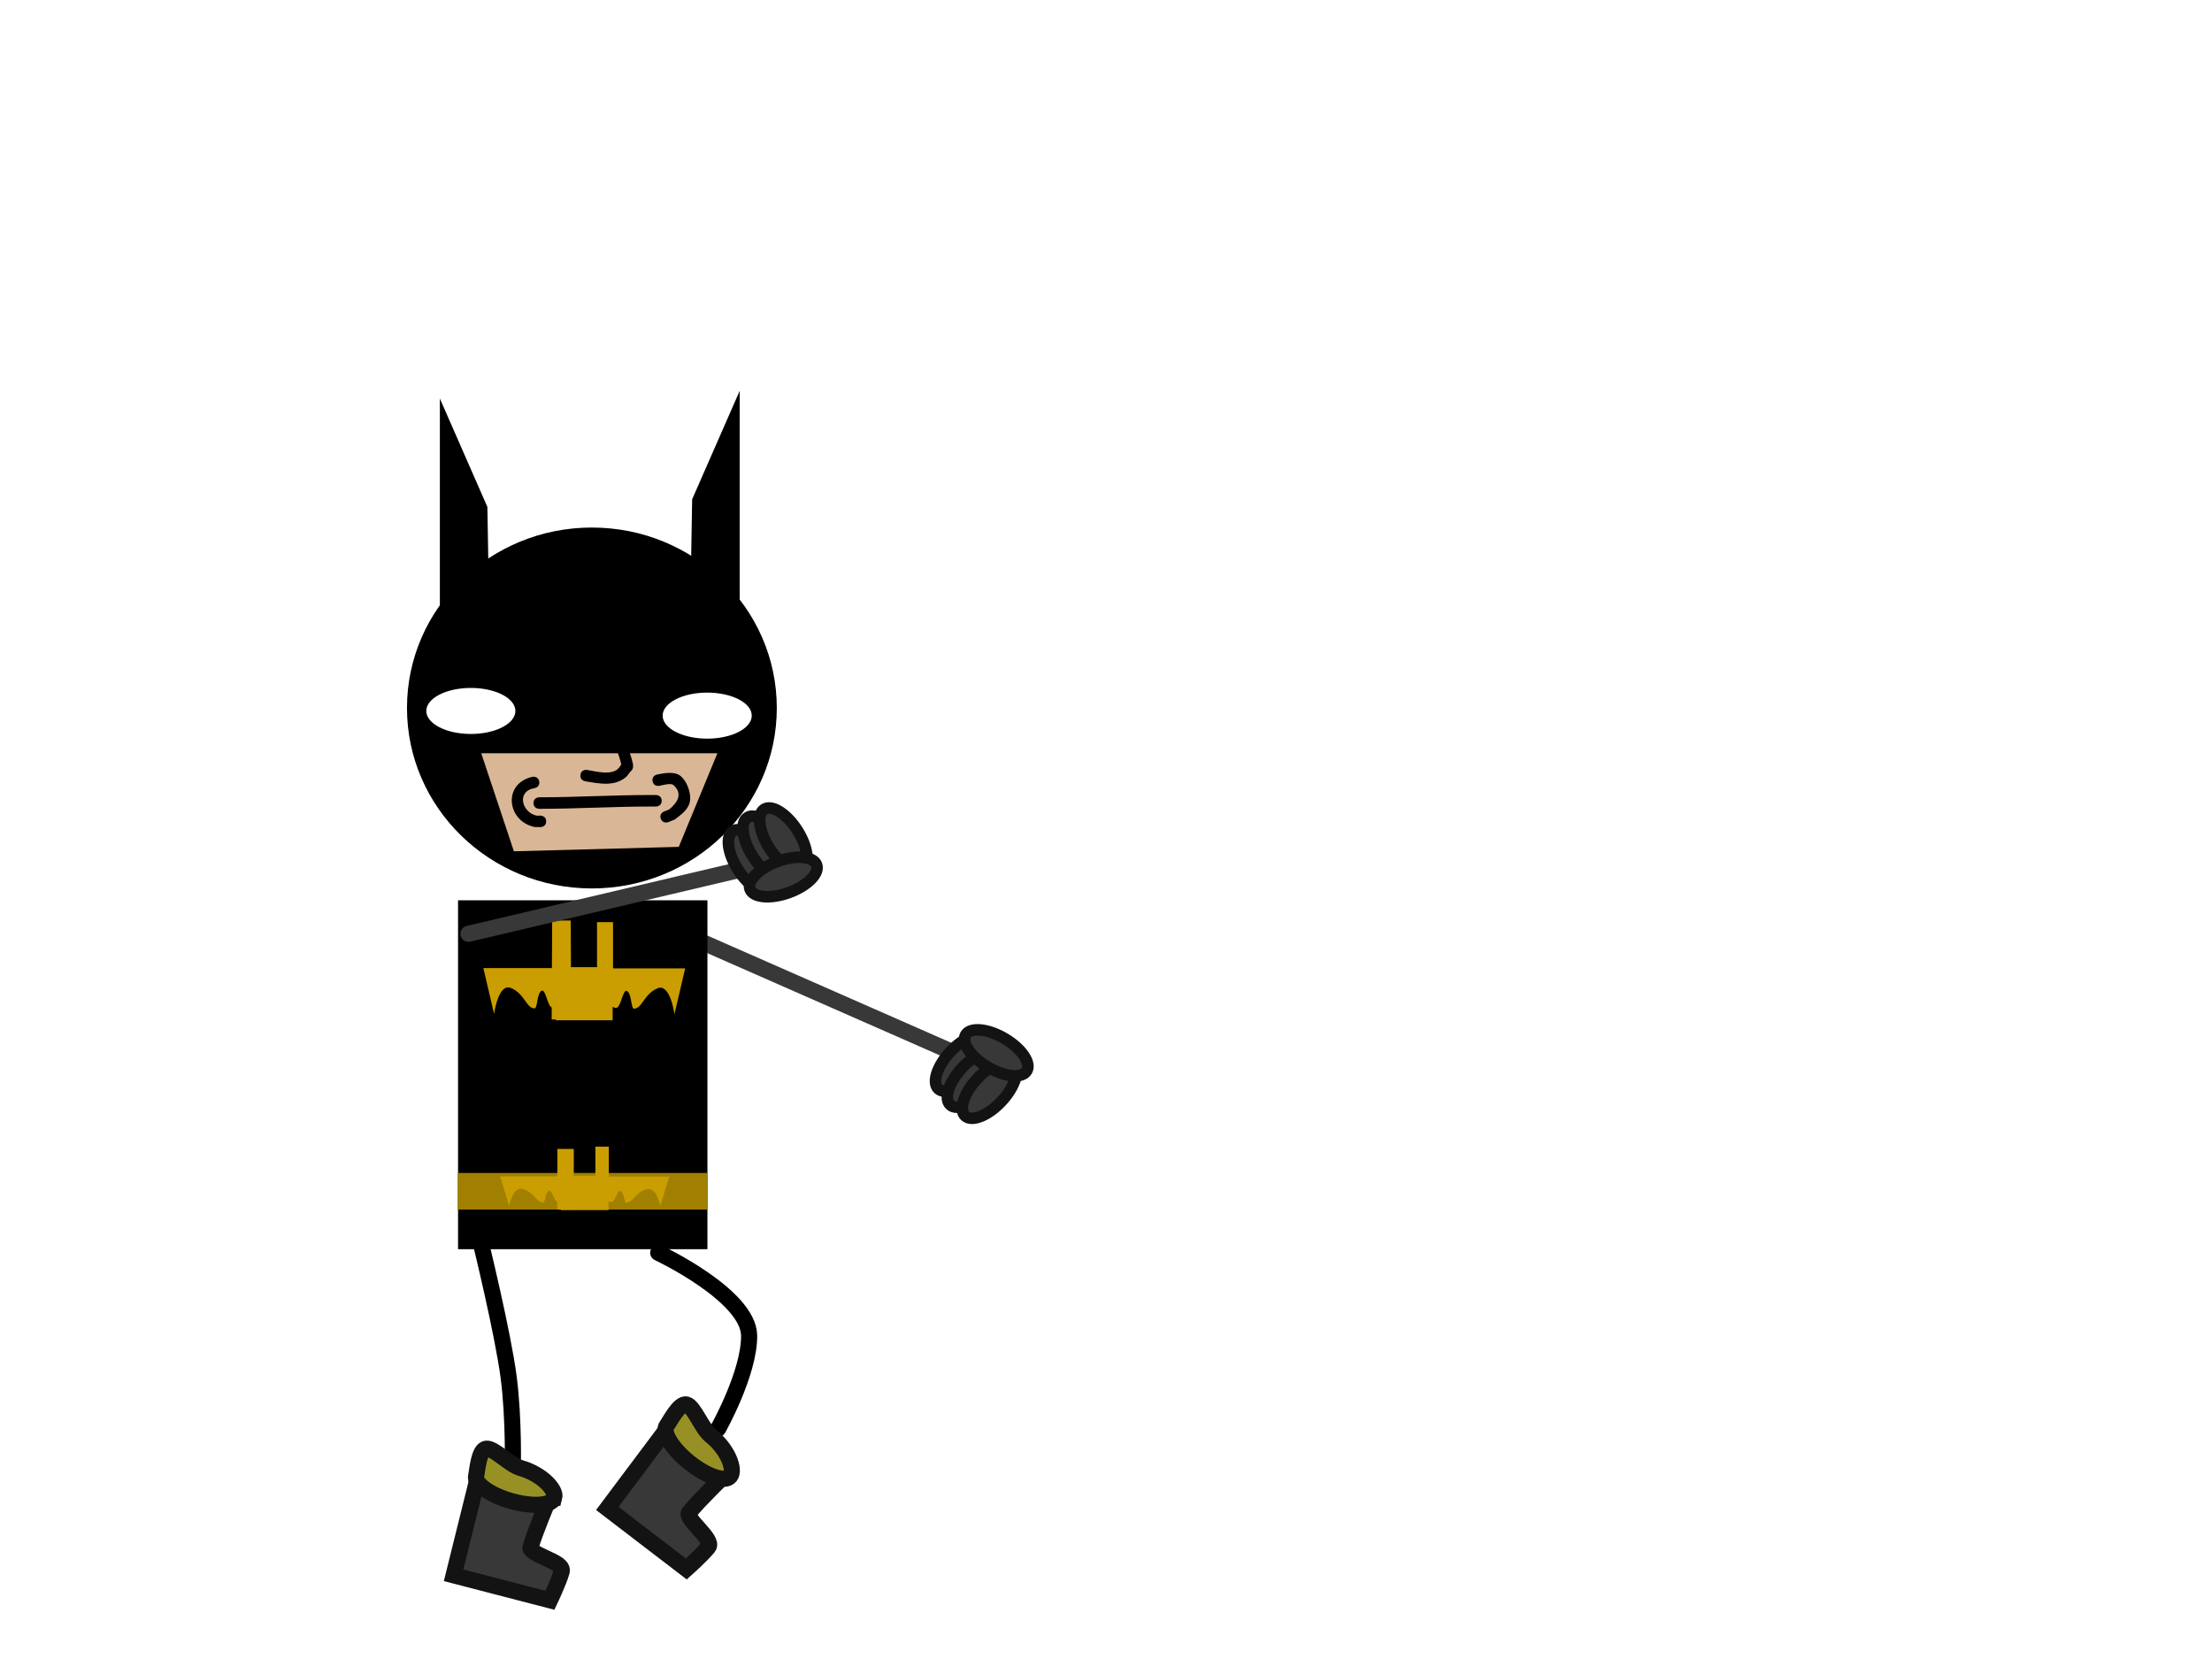 <svg version="1.1" xmlns="http://www.w3.org/2000/svg" xmlns:xlink="http://www.w3.org/1999/xlink" width="480" height="360" viewBox="0,0,480,360"><g data-paper-data="{&quot;isPaintingLayer&quot;:true}" fill-rule="nonzero" stroke-linejoin="miter" stroke-miterlimit="10" stroke-dasharray="" stroke-dashoffset="0" style="mix-blend-mode: normal"><path d="M0,360v-360h480v360z" fill="#ffffff" stroke="none" stroke-width="0" stroke-linecap="butt"/><g><path d="M206.688,228.308l-55.449,-24.378" data-paper-data="{&quot;index&quot;:null}" fill="none" stroke="#383838" stroke-width="3.5" stroke-linecap="round"/><g data-paper-data="{&quot;index&quot;:null}" fill="#393839" stroke="#131313" stroke-width="2.5" stroke-linecap="butt"><path d="M206.248,228.201c2.903,-3.104 6.434,-4.519 7.885,-3.161c1.452,1.358 0.275,4.975 -2.628,8.079c-2.903,3.104 -6.434,4.519 -7.885,3.161c-1.452,-1.358 -0.275,-4.975 2.628,-8.079z"/><path d="M208.823,231.677c2.903,-3.104 6.434,-4.519 7.885,-3.161c1.452,1.358 0.275,4.975 -2.628,8.079c-2.903,3.104 -6.434,4.519 -7.885,3.161c-1.452,-1.358 -0.275,-4.975 2.628,-8.079z"/><path d="M212.064,234.077c2.903,-3.104 6.434,-4.519 7.885,-3.161c1.452,1.358 0.275,4.975 -2.628,8.079c-2.903,3.104 -6.434,4.519 -7.885,3.161c-1.452,-1.358 -0.275,-4.975 2.628,-8.079z"/><path d="M209.549,224.553c1.009,-1.713 4.795,-1.353 8.457,0.804c3.662,2.157 5.813,5.294 4.804,7.007c-1.009,1.713 -4.795,1.353 -8.457,-0.804c-3.662,-2.157 -5.813,-5.294 -4.804,-7.007z" data-paper-data="{&quot;index&quot;:null}"/></g></g><path d="M142.832,271.847c0,0 19.648,9.25 19.727,17.994c0.073,8.121 -6.723,20.191 -6.723,20.191" fill="none" stroke="#000000" stroke-width="3.5" stroke-linecap="round"/><path d="M104.211,269.2c0,0 4.908,19.976 6.164,29.642c1.203,9.256 0.89,20.242 0.89,20.242" fill="none" stroke="#000000" stroke-width="3.5" stroke-linecap="round"/><g data-paper-data="{&quot;index&quot;:null}" stroke="#121312" stroke-width="3.5" stroke-linecap="butt"><path d="M98.428,341.835l5.323,-21.455l15.453,4.65c0,0 -3.127,7.37 -4.077,10.712c-0.266,0.934 2.624,1.974 4.678,3.014c1.447,0.733 2.319,1.424 2.081,2.261c-0.633,2.226 -2.549,6.243 -2.549,6.243z" fill="#383838"/><path d="M120.275,325.021c-0.487,1.714 -4.677,2.026 -9.359,0.695c-4.682,-1.331 -8.082,-3.799 -7.594,-5.513c0.24,-0.845 0.555,-5.712 2.209,-5.847c1.703,-0.139 5.047,3.522 7.422,4.197c4.682,1.331 7.81,4.754 7.323,6.468z" fill="#979025"/></g><g stroke="#121312" stroke-width="3.5" stroke-linecap="butt"><path d="M131.783,327.328l13.256,-17.69l12.424,10.299c0,0 -5.749,5.571 -7.925,8.28c-1.037,1.291 5.491,5.849 4.172,7.491c-1.45,1.804 -4.778,4.759 -4.778,4.759z" fill="#383838"/><path d="M158.453,320.345c-1.116,1.389 -5.097,0.045 -8.891,-3.003c-3.794,-3.048 -5.965,-6.645 -4.849,-8.035c0.55,-0.685 2.735,-5.046 4.311,-4.526c1.622,0.535 3.278,5.209 5.202,6.755c3.794,3.048 5.343,7.419 4.227,8.809z" fill="#979025"/></g><g stroke="none" stroke-width="0" stroke-linecap="butt"><path d="M99.394,271.075v-75.712h54.116v75.712z" fill="#000000"/><path d="M99.311,262.475v-7.944h54.116v7.944z" fill="#a17f00"/><g fill="#ca9e00"><path d="M120.949,262.473v-13.157h3.56v13.157z"/><path d="M121.686,262.584v-7.447h10.356v7.447z"/><path d="M129.201,259.991v-11.171h2.913v11.171z"/><path d="M129.566,258.298v-2.991h15.667l-1.949,6.424c0,0 -0.76,-4.379 -3.071,-3.636c-2.5,0.805 -2.791,2.86 -4.293,2.86c-0.549,0 -0.412,-2.128 -1.263,-2.47c-0.801,-0.322 -1.082,2.358 -1.986,2.365c-1.294,0.01 -3.105,-2.553 -3.105,-2.553z"/><path d="M121.092,260.812c-0.903,-0.007 -1.184,-2.687 -1.986,-2.365c-0.851,0.342 -0.714,2.47 -1.263,2.47c-1.501,0 -1.793,-2.056 -4.293,-2.86c-2.311,-0.744 -3.071,3.636 -3.071,3.636l-1.949,-6.424h15.667v2.991c0,0 -1.811,2.563 -3.105,2.553z" data-paper-data="{&quot;index&quot;:null}"/></g><g fill="#ca9e00"><path d="M119.708,221.225l0.111,-21.464h4.026l0.111,21.464z"/><path d="M120.587,221.396v-11.522h12.356v11.522z"/><path d="M129.554,217.384v-17.283h3.475v17.283z"/><path d="M129.989,214.766v-4.627h18.693l-2.326,9.94c0,0 -0.907,-6.776 -3.665,-5.625c-2.983,1.245 -3.331,4.426 -5.122,4.426c-0.655,0 -0.492,-3.293 -1.507,-3.822c-0.956,-0.498 -1.291,3.649 -2.369,3.659c-1.543,0.015 -3.705,-3.95 -3.705,-3.95z"/><path d="M119.879,218.654c-1.078,-0.011 -1.413,-4.157 -2.369,-3.659c-1.015,0.529 -0.852,3.822 -1.507,3.822c-1.791,0 -2.139,-3.181 -5.122,-4.426c-2.757,-1.151 -3.665,5.625 -3.665,5.625l-2.326,-9.94h18.693v4.627c0,0 -2.161,3.965 -3.705,3.95z" data-paper-data="{&quot;index&quot;:null}"/></g></g><g stroke="none" stroke-linecap="butt"><path d="M168.564,153.632c0,21.626 -17.964,39.158 -40.125,39.158c-22.16,0 -40.125,-17.532 -40.125,-39.158c0,-21.626 17.964,-39.158 40.125,-39.158c22.16,0 40.125,17.532 40.125,39.158z" fill="#000000" stroke-width="0"/><path d="M149.549,146.38l0.645,-38.03l10.313,-23.527v61.557z" fill="#000000" stroke-width="0"/><path d="M95.45,148.037v-61.557l10.313,23.527l0.645,38.03z" data-paper-data="{&quot;index&quot;:null}" fill="#000000" stroke-width="0"/><path d="M111.519,184.732l-7.09,-21.271h51.244l-8.379,20.304z" fill="#d9b796" stroke-width="0"/><path d="M111.841,154.276c0,2.759 -4.329,4.995 -9.669,4.995c-5.34,0 -9.669,-2.237 -9.669,-4.995c0,-2.759 4.329,-4.995 9.669,-4.995c5.34,0 9.669,2.237 9.669,4.995z" fill="#ffffff" stroke-width="0"/><path d="M163.131,155.289c0,2.759 -4.329,4.995 -9.669,4.995c-5.34,0 -9.669,-2.237 -9.669,-4.995c0,-2.759 4.329,-4.995 9.669,-4.995c5.34,0 9.669,2.237 9.669,4.995z" fill="#ffffff" stroke-width="0"/><path d="M143.589,173.766c0,1.25 -1.25,1.25 -1.25,1.25h-1.241c-8.055,0 -16.041,0.496 -24.079,0.496c0,0 -1.25,0 -1.25,-1.25c0,-1.25 1.25,-1.25 1.25,-1.25c8.038,0 16.024,-0.496 24.079,-0.496h1.241c0,0 1.25,0 1.25,1.25z" fill="#000000" stroke-width="0.5"/><path d="M143.412,177.706c-0.464,-1.161 0.696,-1.625 0.696,-1.625l1.076,-0.416c1.731,-1.401 3.147,-3.422 0.902,-5.345c-0.517,-0.443 -2.432,0.086 -3.007,0.204c0,0 -1.226,0.245 -1.471,-0.981c-0.245,-1.226 0.981,-1.471 0.981,-1.471c1.415,-0.277 3.633,-0.725 4.937,0.204c1.669,1.189 2.861,4.652 1.897,6.526c-0.724,1.407 -1.81,2.093 -2.981,3.023l-1.406,0.577c0,0 -1.161,0.464 -1.625,-0.696z" fill="#000000" stroke-width="0.5"/><path d="M118.517,178.234c0,1.25 -1.25,1.25 -1.25,1.25l-1.238,-0.024c-6.017,-1.227 -7.039,-9.428 -0.496,-10.892c0,0 1.226,-0.245 1.471,0.981c0.245,1.226 -0.981,1.471 -0.981,1.471c-4.067,0.66 -2.778,5.349 0.496,5.989l0.748,-0.024c0,0 1.25,0 1.25,1.25z" fill="#000000" stroke-width="0.5"/><path d="M136.024,168.444c-2.483,2.336 -5.883,1.61 -9.033,1.094c0,0 -1.233,-0.205 -1.027,-1.438c0.205,-1.233 1.438,-1.027 1.438,-1.027c2.02,0.343 5.356,1.266 6.854,-0.396l0.566,-0.773c-0.495,-2.217 -1.521,-4.258 -1.908,-6.577c0,0 -0.205,-1.233 1.028,-1.438c1.233,-0.205 1.438,1.027 1.438,1.027c0.408,2.452 1.483,4.529 1.979,6.911l0.024,0.493c0,0 0,0.727 -0.555,1.072z" fill="#000000" stroke-width="0.5"/></g><g><path d="M101.661,202.634l58.954,-13.904" fill="none" stroke="#383838" stroke-width="3.5" stroke-linecap="round"/><g fill="#393839" stroke="#131313" stroke-width="2.5" stroke-linecap="butt"><path d="M159.046,180.335c1.674,-1.072 4.889,0.961 7.18,4.541c2.291,3.579 2.792,7.35 1.117,8.422c-1.674,1.072 -4.889,-0.961 -7.18,-4.541c-2.291,-3.579 -2.792,-7.35 -1.117,-8.422z"/><path d="M162.21,177.384c1.674,-1.072 4.889,0.961 7.18,4.541c2.291,3.579 2.792,7.35 1.117,8.422c-1.674,1.072 -4.889,-0.961 -7.18,-4.541c-2.291,-3.579 -2.792,-7.35 -1.117,-8.422z"/><path d="M165.833,175.612c1.674,-1.072 4.889,0.961 7.18,4.541c2.291,3.579 2.792,7.35 1.117,8.422c-1.674,1.072 -4.889,-0.961 -7.18,-4.541c-2.291,-3.579 -2.792,-7.35 -1.117,-8.422z"/><path d="M168.744,186.925c3.993,-1.456 7.782,-1.122 8.463,0.746c0.681,1.868 -2.004,4.562 -5.997,6.018c-3.993,1.456 -7.782,1.122 -8.463,-0.746c-0.681,-1.868 2.004,-4.562 5.997,-6.018z" data-paper-data="{&quot;index&quot;:null}"/></g></g></g></svg>
